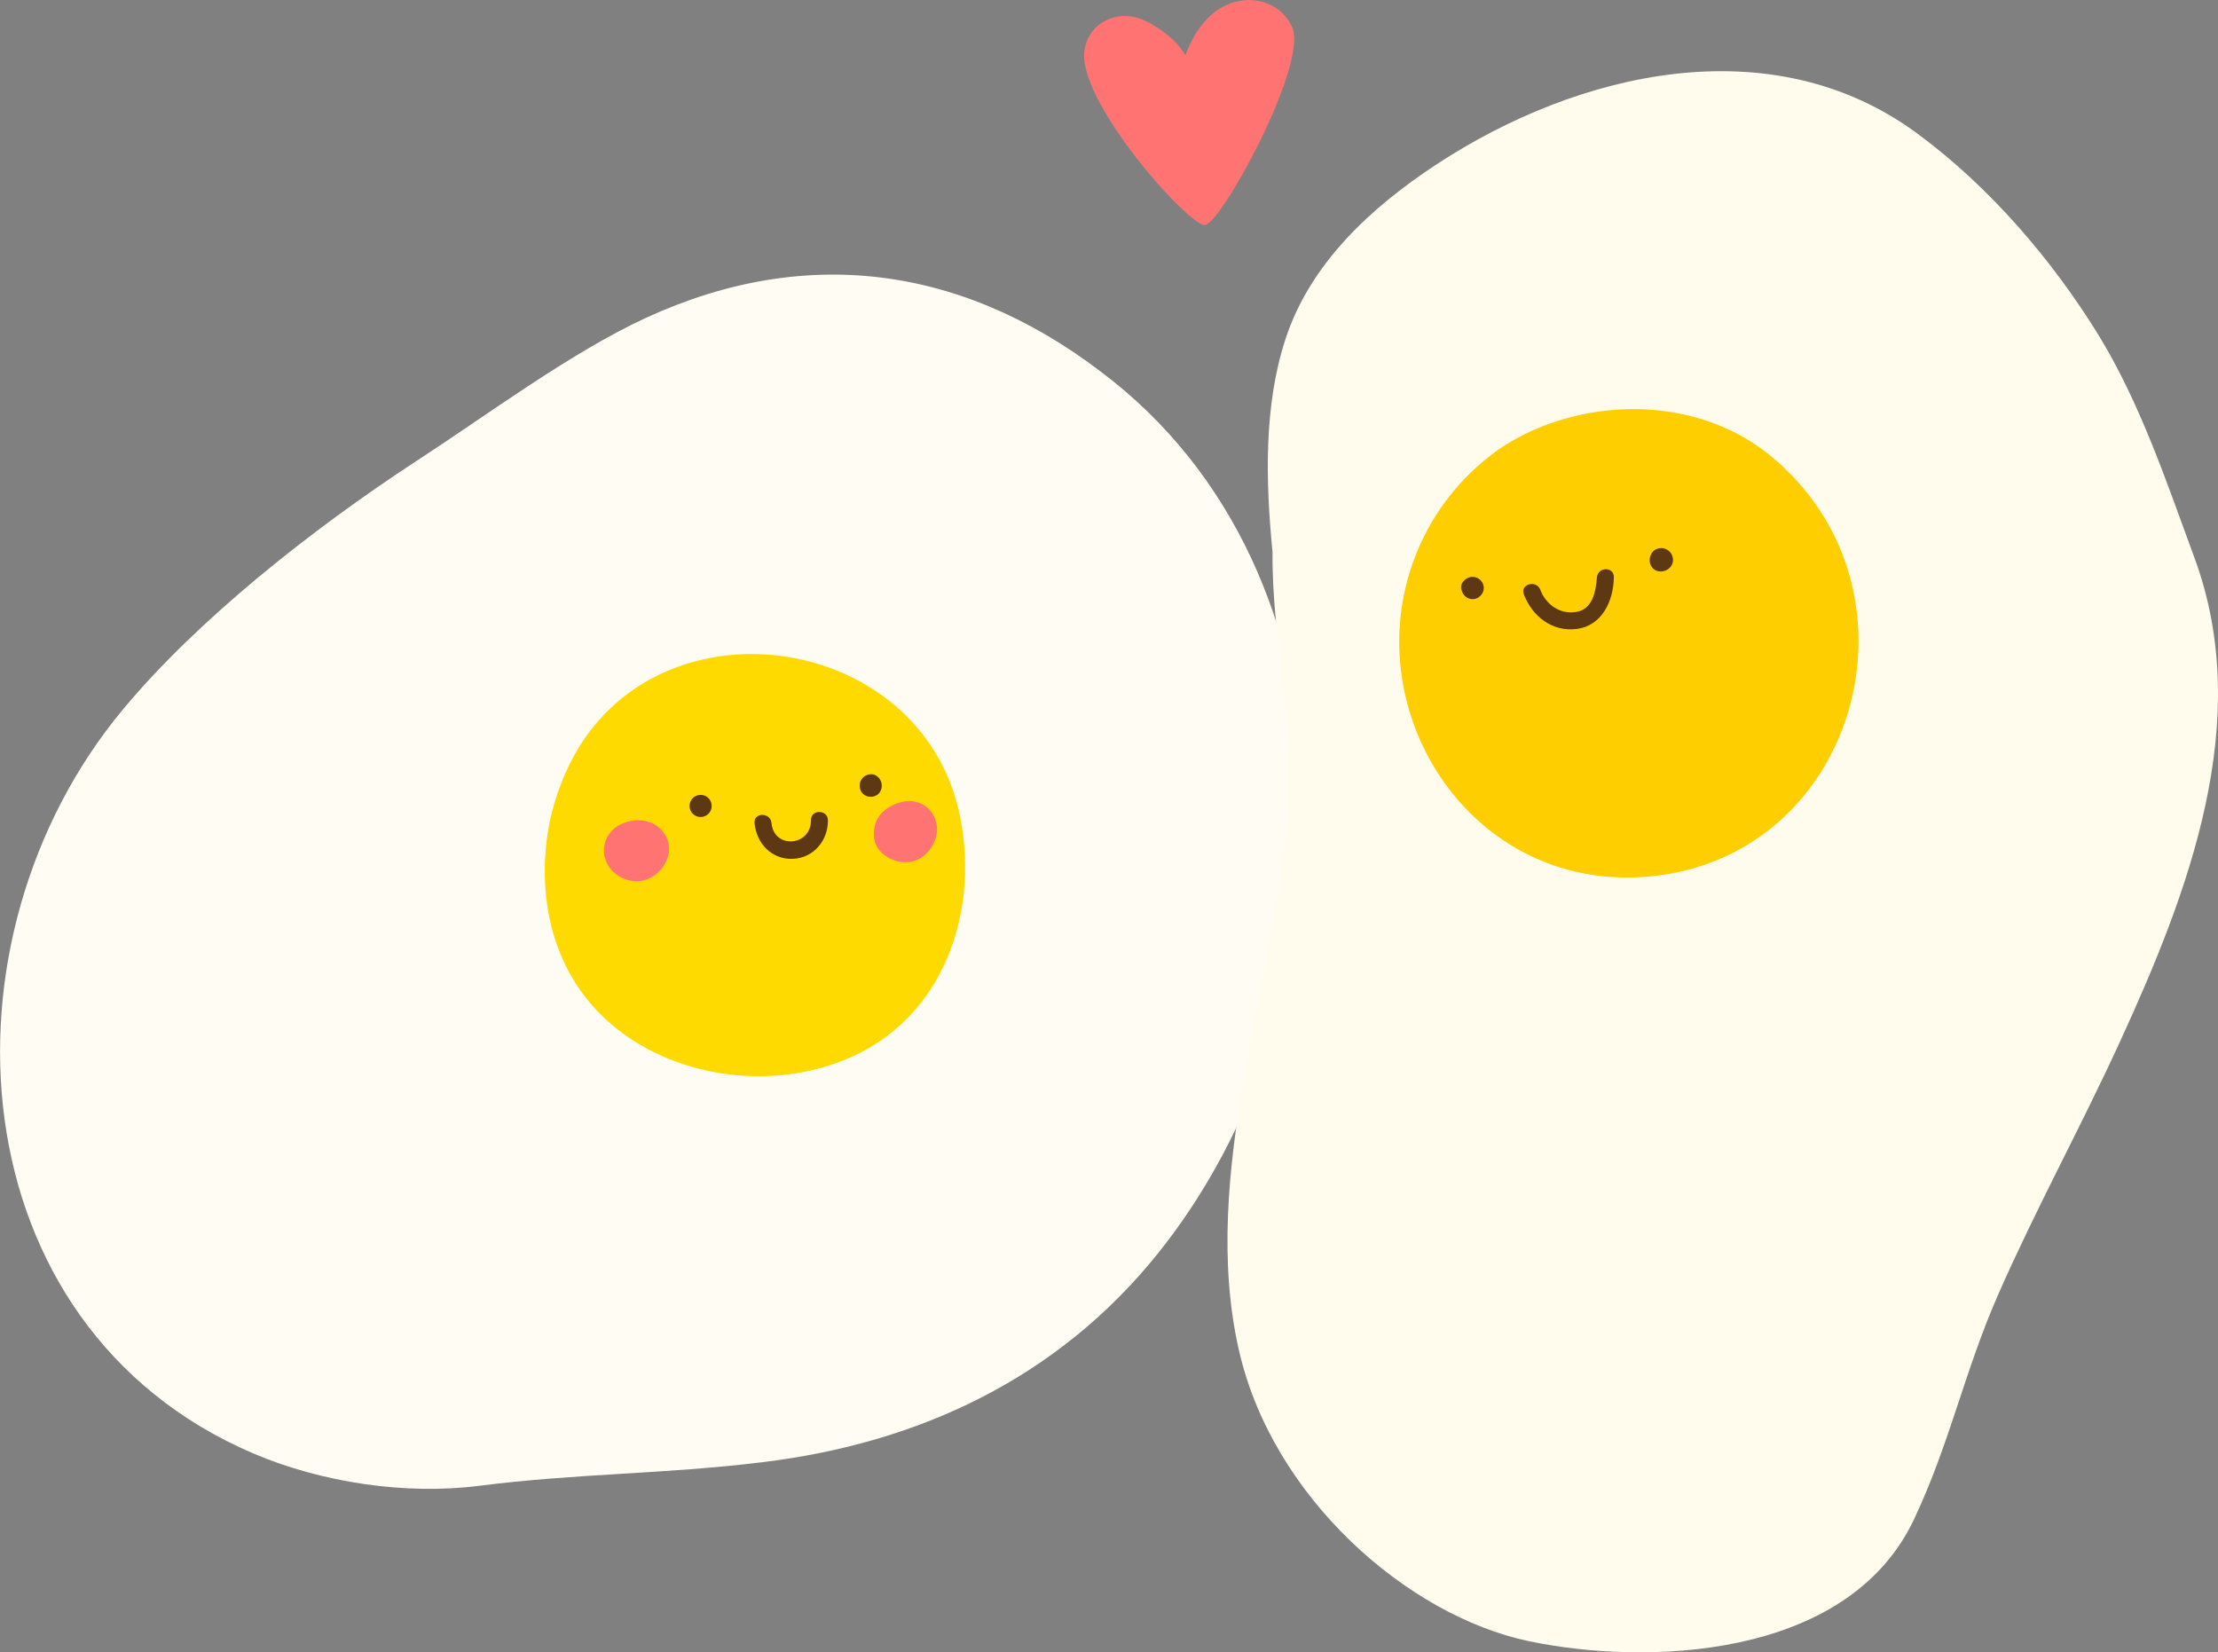 <svg xmlns="http://www.w3.org/2000/svg" width="903.9" height="673.4" viewBox="0 0 903.9 673.4">
  <rect x="0" y="0" width="903.9" height="673.4" fill="#808080" stroke="none"/>
  <title>love1_128327876</title>
  <g id="Layer_2" data-name="Layer 2">
    <g id="love1_128327876">
      <g>
        <g>
          <path d="M453.8,155.5c-58.3-46.8-123.9-56.7-190.7-25.9-30.7,14.2-64.8,39.7-93.3,58.2-43,28.1-89.4,64.9-119.6,101.2-78.1,93.7-68.4,251.3,53,303.3,27.9,11.9,62.2,17,92,13.2,40.1-5.1,75.2-4.7,115.3-9.6,63.9-7.7,120.5-34.2,161.3-85C551.5,411.8,559.3,240.2,453.8,155.5Z" fill="#fffdf3"/>
          <path d="M391.5,334c-14.6-77.9-126.9-93-160.3-20.6a100.5,100.5,0,0,0-7.5,23.1c-4.8,26.9.4,55.4,20,75.8,26.4,27.3,72.1,33.9,106.1,17.1C385.3,411.7,398.5,371.3,391.5,334Z" fill="#ffda00"/>
          <path d="M287.7,324.5a4.7,4.7,0,0,0-3.7-.3,4.5,4.5,0,1,0,3.7.3Z" fill="#5e3713"/>
          <path d="M356,315.6a5,5,0,0,0-3.6.7,4.6,4.6,0,0,0-1.9,5c.7,3.4,5,4.5,7.5,2.2A4.8,4.8,0,0,0,356,315.6Z" fill="#5e3713"/>
          <path d="M330.5,334.2c.1,10.7-15.1,12-16.1,1.2-.4-4.4-7.3-4.4-6.9,0,.7,8.2,6.9,14.9,15.5,14.6s14.5-7.5,14.4-15.8C337.3,329.8,330.4,329.8,330.5,334.2Z" fill="#5e3713"/>
          <path d="M269.5,338.2a11.5,11.5,0,0,0-5.7-3.4,11.3,11.3,0,0,0-3.2-.5h-.1a9.7,9.7,0,0,0-2.4.1l-1.1.2a9.5,9.5,0,0,0-2.4.7l-.6.2a12.6,12.6,0,0,0-6.3,5.2c-5,9,2.6,18.7,12.2,18.4S277.2,346.3,269.5,338.2Z" fill="#ff7373"/>
          <path d="M381.4,334.6a11.1,11.1,0,0,0-6.1-7.1,11.7,11.7,0,0,0-8.4-.5c-6.8,2-11.4,6.7-10.7,14.3s11.1,12.6,18.4,8.7C379.8,347.1,383.2,340.4,381.4,334.6Z" fill="#ff7373"/>
        </g>
        <g>
          <path d="M894.3,227.3c-11.3-30.7-22-62.8-39-90.6-18.9-30.7-44.2-60.3-73.7-82.1C722.1,10.5,643,29.2,585.4,67c-26.6,17.5-51.5,40.3-61.6,71.4-8.7,26.8-8.1,57.1-5.2,86.7-.4,34.4,8.9,68.7,6.4,103.7-5.1,71.2-36.3,149.6-20.2,221,13.5,60.4,68.8,108.6,118.2,119,46.5,9.8,129.5,8.1,156.9-49.4,14.9-31.5,20.5-60.3,34.7-92.5,15.3-34.7,33.6-68,49.4-102.5C891.9,363.6,918.8,293.7,894.3,227.3Z" fill="#fffcee"/>
          <path d="M721.1,185.4c-32-25.9-80.1-23.2-110.7-2a96.5,96.5,0,0,0-25.9,27.7c-40.4,66.1,9.8,155.3,90.3,145.8C758,347.1,787.1,239,721.1,185.4Z" fill="#ffce00"/>
          <path d="M604.6,238.8a4.6,4.6,0,0,0-8-2.1,3.6,3.6,0,0,0-.8,4.2,4.5,4.5,0,0,0,6.8,2.5l.7-.6A4.4,4.4,0,0,0,604.6,238.8Z" fill="#5e3713"/>
          <path d="M673.9,224.5a5.2,5.2,0,0,0-1.2,1.8,4.8,4.8,0,0,0,.3,4.5c2.1,3.6,7.9,2.2,8.7-1.7A4.8,4.8,0,0,0,673.9,224.5Z" fill="#5e3713"/>
          <path d="M650.8,235.3c-.5,6-1.8,13-8.5,14.1s-12.4-3.2-14.6-9.1c-1.6-4.1-8.3-2.3-6.7,1.9,3.4,8.9,11.5,15.4,21.6,14.1s14.9-11.1,15.1-21C657.8,230.8,651.2,230.9,650.8,235.3Z" fill="#5e3713"/>
        </g>
        <path d="M526.7,11.4C523.3,3,514.2-1.1,505.7.3,494.2,2.1,486.9,12,483.1,22.5c-3.3-5.7-10-11-16.6-14.1C456,3.4,444,8.8,442,20.1c-3.7,20.3,42.3,72,49,71.6S532.9,26.5,526.7,11.4Z" fill="#ff7373"/>
      </g>
    </g>
  </g>
</svg>
